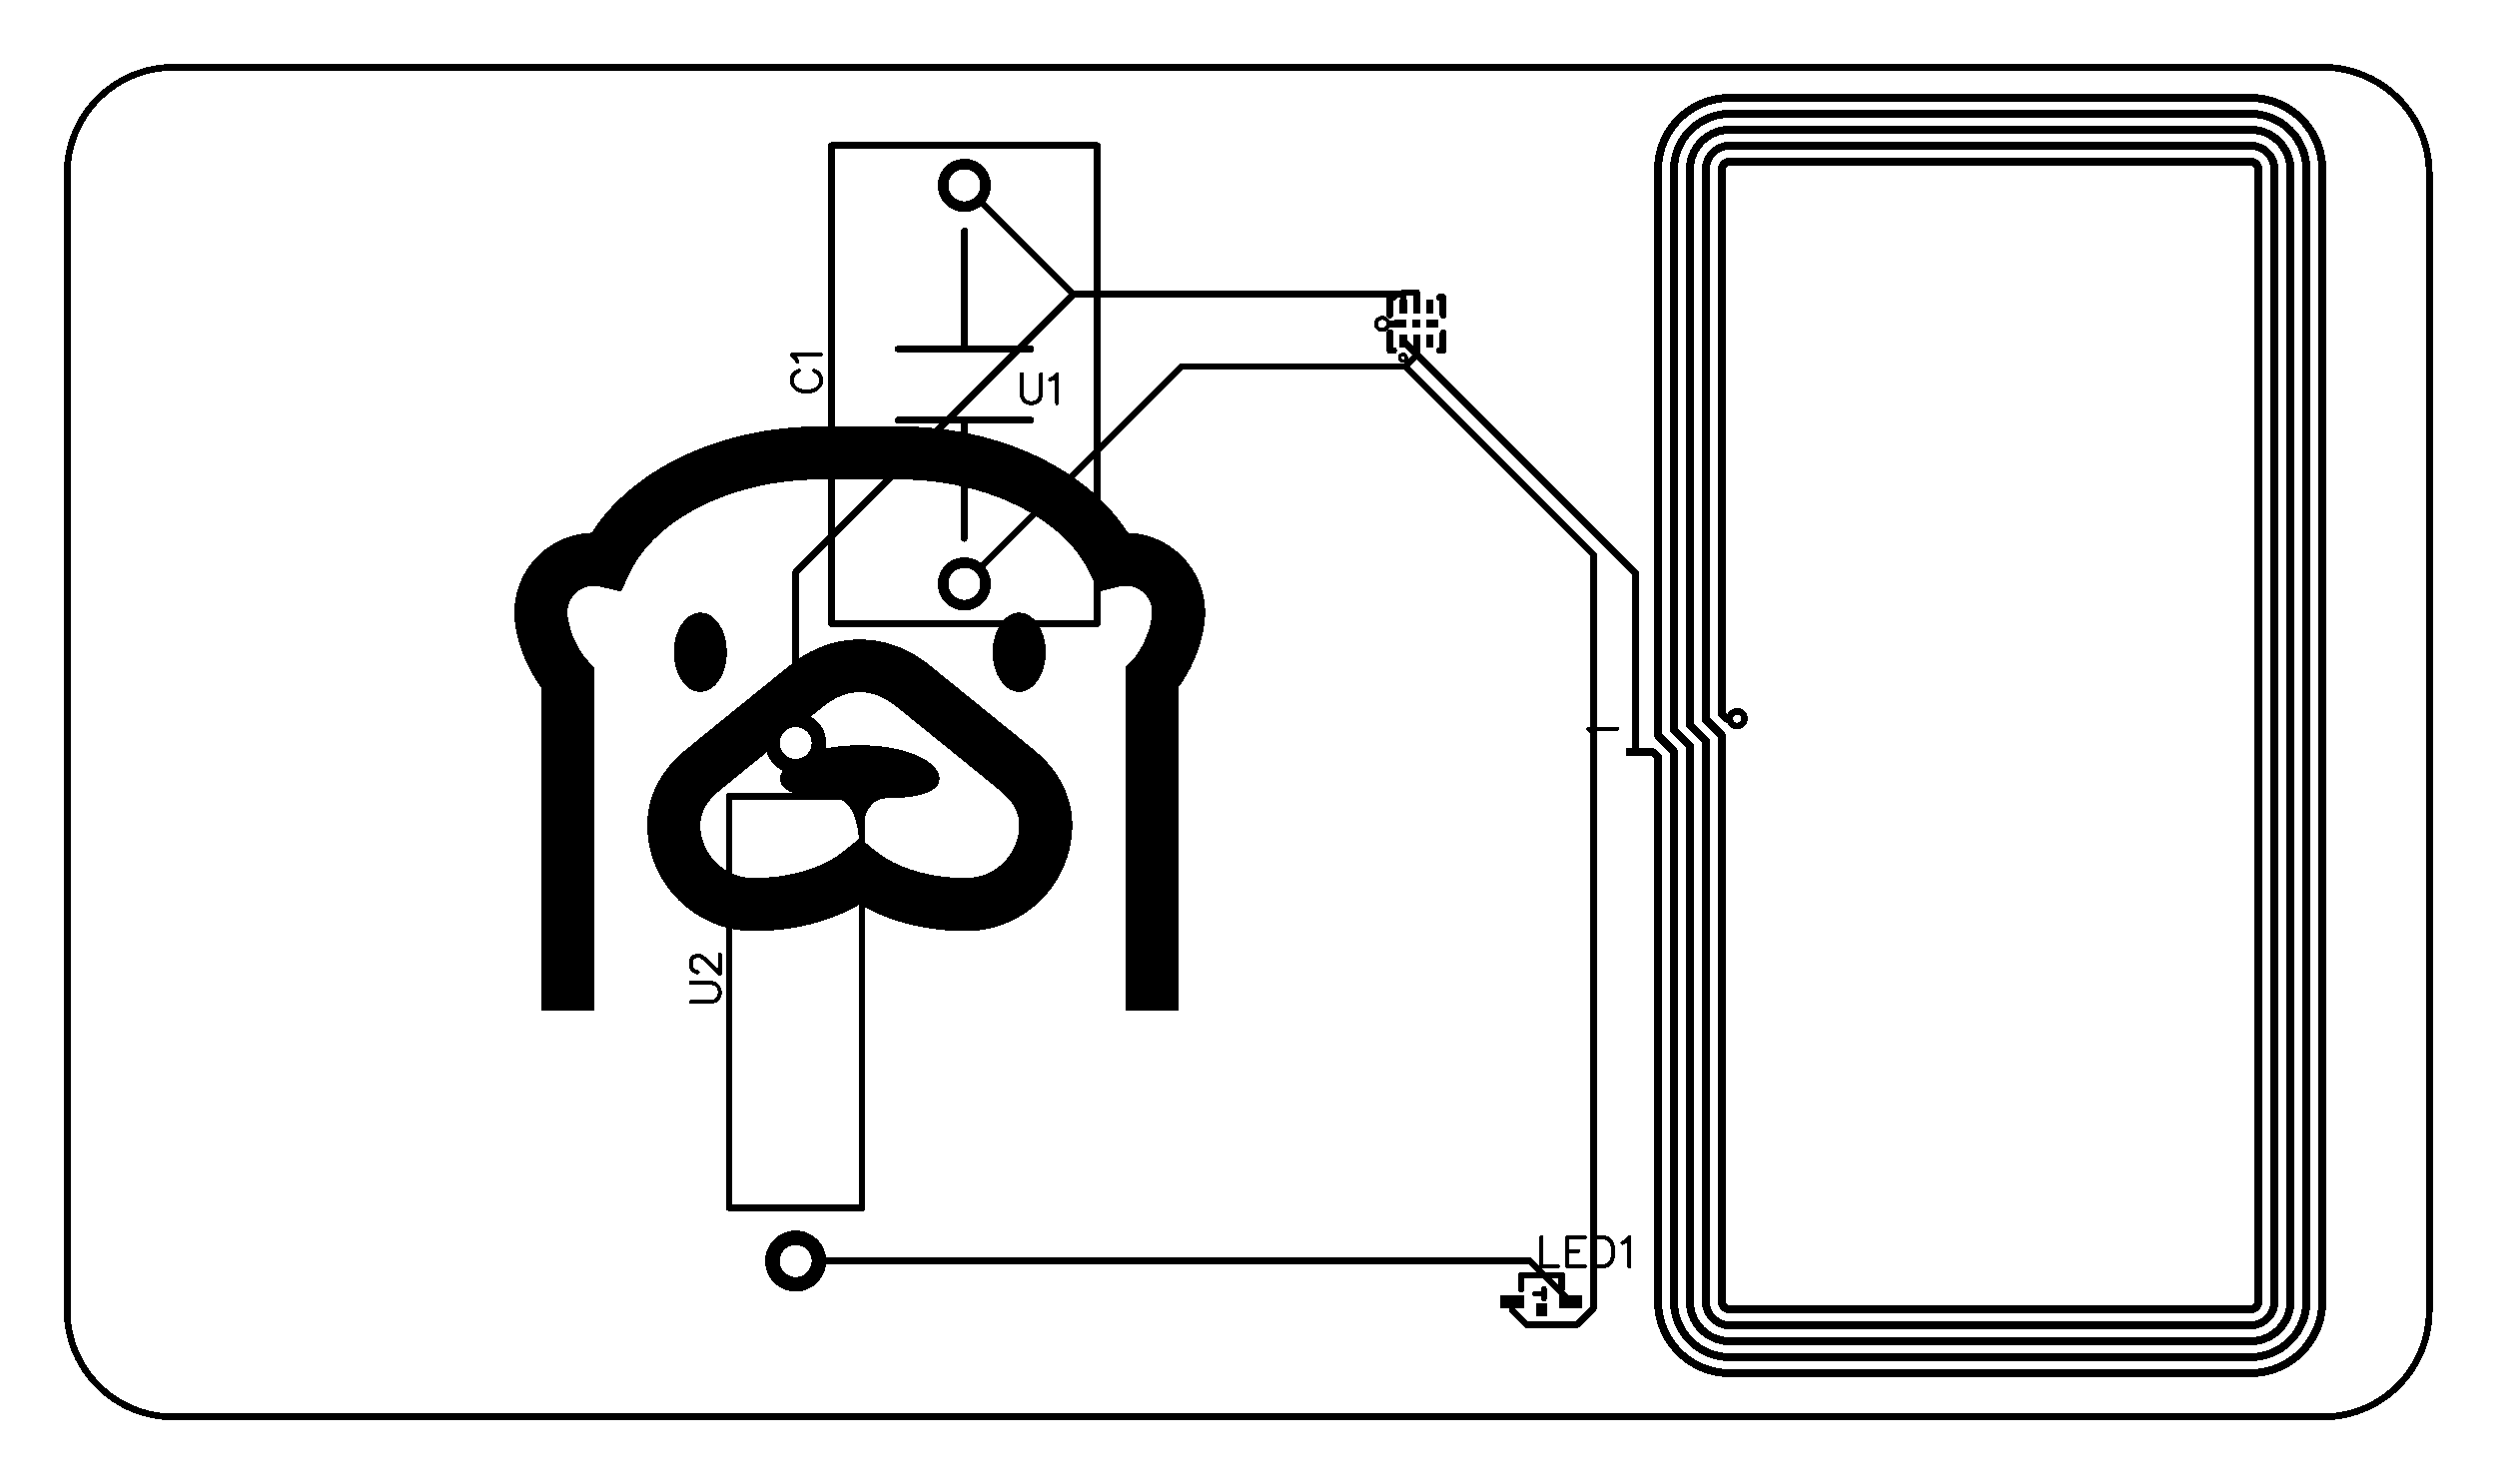 <svg xmlns="http://www.w3.org/2000/svg" xmlns:xlink="http://www.w3.org/1999/xlink" width="93.98mm" height="55.88mm" viewBox="4037.6 3039.5 370 220"><title></title><style type="text/css">
*[layerid="1"] {stroke:#000000;fill:#000000;}
*[layerid="2"] {stroke:#000000;fill:#000000;}
*[layerid="3"] {stroke:#000000;fill:#000000;}
*[layerid="4"] {stroke:#000000;fill:#000000;}
*[layerid="5"] {stroke:#000000;fill:#000000;}
*[layerid="6"] {stroke:#000000;fill:#000000;}
*[layerid="7"] {stroke:#000000;fill:#000000;}
*[layerid="8"] {stroke:#000000;fill:#000000;}
*[layerid="9"] {stroke:#000000;fill:#000000;}
*[layerid="10"] {stroke:#000000;fill:#000000;}
*[layerid="11"] {stroke:#000000;fill:#000000;}
*[layerid="12"] {stroke:#000000;fill:#000000;}
*[layerid="13"] {stroke:#000000;fill:#000000;}
*[layerid="14"] {stroke:#000000;fill:#000000;}
*[layerid="15"] {stroke:#000000;fill:#000000;}
*[layerid="19"] {stroke:#000000;fill:#000000;}
*[layerid="21"] {stroke:#000000;fill:#000000;}
*[layerid="22"] {stroke:#000000;fill:#000000;}
*[layerid="23"] {stroke:#000000;fill:#000000;}
*[layerid="24"] {stroke:#000000;fill:#000000;}
*[layerid="25"] {stroke:#000000;fill:#000000;}
*[layerid="26"] {stroke:#000000;fill:#000000;}
*[layerid="27"] {stroke:#000000;fill:#000000;}
*[layerid="28"] {stroke:#000000;fill:#000000;}
*[layerid="29"] {stroke:#000000;fill:#000000;}
*[layerid="30"] {stroke:#000000;fill:#000000;}
*[layerid="31"] {stroke:#000000;fill:#000000;}
*[layerid="32"] {stroke:#000000;fill:#000000;}
*[layerid="33"] {stroke:#000000;fill:#000000;}
*[layerid="34"] {stroke:#000000;fill:#000000;}
*[layerid="35"] {stroke:#000000;fill:#000000;}
*[layerid="36"] {stroke:#000000;fill:#000000;}
*[layerid="37"] {stroke:#000000;fill:#000000;}
*[layerid="38"] {stroke:#000000;fill:#000000;}
*[layerid="39"] {stroke:#000000;fill:#000000;}
*[layerid="40"] {stroke:#000000;fill:#000000;}
*[layerid="41"] {stroke:#000000;fill:#000000;}
*[layerid="42"] {stroke:#000000;fill:#000000;}
*[layerid="43"] {stroke:#000000;fill:#000000;}
*[layerid="44"] {stroke:#000000;fill:#000000;}
*[layerid="45"] {stroke:#000000;fill:#000000;}
*[layerid="46"] {stroke:#000000;fill:#000000;}
*[layerid="47"] {stroke:#000000;fill:#000000;}
*[layerid="48"] {stroke:#000000;fill:#000000;}
*[layerid="49"] {stroke:#000000;fill:#000000;}
*[layerid="50"] {stroke:#000000;fill:#000000;}
*[layerid="51"] {stroke:#000000;fill:#000000;}
*[layerid="52"] {stroke:#000000;fill:#000000;}
*[layerid="99"] {stroke:#000000;fill:#000000;}
*[layerid="100"] {stroke:#000000;fill:#000000;}
*[layerid="101"] {stroke:#000000;fill:#000000;}
*[layerid="Hole"] {stroke:#000000;fill:#000000;}
*[layerid="DRCError"] {stroke:#000000;fill:#000000;}
*[fill="none"] {fill: none;}
*[stroke="none"] {stroke: none;}
path, polyline, polygon, line {stroke-linecap:round;}
g[c_partid="part_pad"][layerid="1"] ellipse:not([c_etype="pad_outer"]) {fill:#000000;}
g[c_partid="part_pad"][layerid="1"] polygon:not([c_etype="pad_outer"]) {fill:#000000;}
g[c_partid="part_pad"][layerid="1"] polyline:not([c_etype="pad_outer"]) {stroke:#000000;}
g[c_partid="part_pad"][layerid="2"] ellipse:not([c_etype="pad_outer"]) {fill:#000000;}
g[c_partid="part_pad"][layerid="2"] polygon:not([c_etype="pad_outer"]) {fill:#000000;}
g[c_partid="part_pad"][layerid="2"] polyline:not([c_etype="pad_outer"]) {stroke:#000000;}
g[c_partid="part_pad"][layerid="11"] ellipse:not([c_etype="pad_outer"]) {fill:#000000;}
g[c_partid="part_pad"][layerid="11"] polygon:not([c_etype="pad_outer"]) {fill:#000000;}
g[c_partid="part_pad"][layerid="11"] polyline:not([c_etype="pad_outer"]) {stroke:#000000;}
g[c_partid="part_pad"][layerid="11"] circle {fill:#FFFFFF;}
g[c_partid="part_pad"][layerid="11"] > polyline:nth-of-type(2) {stroke:#FFFFFF;}
g[c_partid="part_pad"][layerid="11"][c_shape="ELLIPSE"]  polyline:nth-last-of-type(1) {stroke:#FFFFFF;}
g[c_partid="part_pad"][layerid="11"][c_shape="RECT"]  polyline:nth-last-of-type(1) {stroke:#FFFFFF;}
g[c_partid="part_pad"][layerid="11"][c_shape="POLYGON"]  polyline:nth-last-of-type(1) {stroke:#FFFFFF;}
g[c_partid="part_via"] > * + circle, #gCurParts g[c_partid="part_via"] > * + circle {fill:#FFFFFF;}
g[c_partid="part_pad"] > polygon[c_etype="pad_outer"], #gCurParts g[c_partid="part_pad"] > polygon[c_etype="pad_outer"] {stroke-linejoin: round;stroke-miterlimit: 100;}
g[c_partid="part_hole"] > circle {fill: #FFFFFF;}path, polyline, polygon {stroke-linejoin:round;}
rect, circle, ellipse, polyline, line, polygon, path {shape-rendering:crispEdges;}
</style>
<rect x="4037.6" y="3039.5" width="370" height="220" fill="#FFFFFF" stroke="none"/><polyline points="4245.532 3090.059 4280 3124.527 4280 3151" stroke-width="1"  stroke-linecap="round" fill="none" layerid="1" net="U1_1" id="gge1101" locked="0" /><polyline points="4155.5 3226.386 4264.308 3226.386 4270.331 3232.409" stroke-width="1"  stroke-linecap="round" fill="none" layerid="1" net="U2_1" id="gge1071" locked="0" /><polyline points="4245.532 3082.856 4247.5 3082.856" stroke-width="1"  stroke-linecap="round" fill="none" layerid="1" net="U1_7" id="gge1068" locked="0" /><polyline points="4247.5 3084.941 4247.5 3082.856" stroke-width="1"  stroke-linecap="round" fill="none" layerid="1" net="U1_7" id="gge1065" locked="0" /><polyline points="4245.532 3084.941 4245.532 3083.419" stroke-width="1"  stroke-linecap="round" fill="none" layerid="1" net="U1_7" id="gge1062" locked="0" /><polyline points="4245.532 3083.419 4245.532 3082.856" stroke-width="1"  stroke-linecap="round" fill="none" layerid="1" net="U1_7" id="gge1059" locked="0" /><polyline points="4155.5 3149.614 4155.5 3124.294 4196.661 3083.133" stroke-width="1"  stroke-linecap="round" fill="none" layerid="1" net="U1_7" id="gge1056" locked="0" /><polyline points="4245.532 3083.419 4245.247 3083.134 4245.247 3083.133 4196.661 3083.133" stroke-width="1"  stroke-linecap="round" fill="none" layerid="1" net="U1_7" id="gge1053" locked="0" /><polyline points="4196.661 3083.133 4180.5 3066.972" stroke-width="1"  stroke-linecap="round" fill="none" layerid="1" net="U1_7" id="gge1050" locked="0" /><polyline points="4245.841 3093.804 4273.768 3121.731 4273.768 3233.312 4271.21 3235.87 4263.872 3235.87 4261.669 3233.667 4261.669 3232.409" stroke-width="1"  stroke-linecap="round" fill="none" layerid="1" net="U1_2" id="gge1047" locked="0" /><polyline points="4247.5 3090.059 4247.5 3092.145 4245.841 3093.804" stroke-width="1"  stroke-linecap="round" fill="none" layerid="1" net="U1_2" id="gge1044" locked="0" /><polyline points="4245.841 3093.804 4212.723 3093.804 4212.723 3093.805 4180.5 3126.028" stroke-width="1"  stroke-linecap="round" fill="none" layerid="1" net="U1_2" id="gge1041" locked="0" /><polyline points="4295 3146 4293.386 3146 4292.736 3145.35 4292.736 3064.642 4292.74 3064.545 4292.752 3064.448 4292.772 3064.353 4292.799 3064.26 4292.834 3064.17 4292.877 3064.082 4292.926 3063.999 4292.983 3063.92 4293.045 3063.845 4293.114 3063.776 4293.187 3063.713 4293.266 3063.656 4293.349 3063.606 4293.437 3063.563 4293.527 3063.527 4293.62 3063.499 4293.715 3063.478 4293.811 3063.466 4293.908 3063.461 4293.917 3063.461" stroke-width="1"  stroke-linecap="round" fill="none" layerid="1" net="U1_8" id="gge1035" locked="0" /><polyline points="4245.138 3087.5 4242.414 3087.5" stroke-width="1"  stroke-linecap="round" fill="none" layerid="1" net="U1_8" id="gge1029" locked="0" /><polyline points="4372.264 3232.358 4372.264 3064.642" stroke-width="1.181"  stroke-linecap="round" fill="none" layerid="1" net="" id="gge21" locked="0" /><polyline points="4374.626 3232.358 4374.626 3064.642" stroke-width="1.181"  stroke-linecap="round" fill="none" layerid="1" net="" id="gge24" locked="0" /><polyline points="4376.988 3232.358 4376.988 3064.642" stroke-width="1.181"  stroke-linecap="round" fill="none" layerid="1" net="" id="gge27" locked="0" /><polyline points="4379.35 3232.358 4379.35 3064.642" stroke-width="1.181"  stroke-linecap="round" fill="none" layerid="1" net="" id="gge30" locked="0" /><polyline points="4381.712 3232.358 4381.712 3064.642" stroke-width="1.181"  stroke-linecap="round" fill="none" layerid="1" net="" id="gge33" locked="0" /><polyline points="4293.917 3233.539 4371.083 3233.539" stroke-width="1.181"  stroke-linecap="round" fill="none" layerid="1" net="" id="gge36" locked="0" /><polyline points="4293.917 3235.901 4371.083 3235.901" stroke-width="1.181"  stroke-linecap="round" fill="none" layerid="1" net="" id="gge39" locked="0" /><polyline points="4293.917 3238.264 4371.083 3238.264" stroke-width="1.181"  stroke-linecap="round" fill="none" layerid="1" net="" id="gge42" locked="0" /><polyline points="4293.917 3240.626 4371.083 3240.626" stroke-width="1.181"  stroke-linecap="round" fill="none" layerid="1" net="" id="gge45" locked="0" /><polyline points="4293.917 3242.988 4371.083 3242.988" stroke-width="1.181"  stroke-linecap="round" fill="none" layerid="1" net="" id="gge48" locked="0" /><polyline points="4293.917 3063.461 4371.083 3063.461" stroke-width="1.181"  stroke-linecap="round" fill="none" layerid="1" net="" id="gge51" locked="0" /><polyline points="4293.917 3061.099 4371.083 3061.099" stroke-width="1.181"  stroke-linecap="round" fill="none" layerid="1" net="" id="gge54" locked="0" /><polyline points="4293.917 3058.736 4371.083 3058.736" stroke-width="1.181"  stroke-linecap="round" fill="none" layerid="1" net="" id="gge57" locked="0" /><polyline points="4293.917 3056.374 4371.083 3056.374" stroke-width="1.181"  stroke-linecap="round" fill="none" layerid="1" net="" id="gge60" locked="0" /><polyline points="4293.917 3054.012 4371.083 3054.012" stroke-width="1.181"  stroke-linecap="round" fill="none" layerid="1" net="" id="gge63" locked="0" /><polyline points="4292.736 3232.358 4292.736 3148.5 4290.374 3146.138 4290.374 3064.642" stroke-width="1.181"  stroke-linecap="round" fill="none" layerid="1" net="" id="gge126" locked="0" /><polyline points="4288.012 3232.358 4288.012 3150.075 4285.65 3147.713 4285.65 3064.642" stroke-width="1.181"  stroke-linecap="round" fill="none" layerid="1" net="" id="gge129" locked="0" /><polyline points="4290.374 3232.358 4290.374 3149.287 4288.012 3146.925 4288.012 3064.642" stroke-width="1.181"  stroke-linecap="round" fill="none" layerid="1" net="" id="gge132" locked="0" /><polyline points="4285.65 3232.358 4285.65 3150.862 4283.287 3148.5 4283.287 3064.642" stroke-width="1.181"  stroke-linecap="round" fill="none" layerid="1" net="" id="gge135" locked="0" /><polyline points="4292.736 3064.642 4292.736 3145.35 4293.386 3146 4295 3146" stroke-width="1.181"  stroke-linecap="round" fill="none" layerid="1" net="" id="gge138" locked="0" /><polyline points="4279.5 3151 4280 3151 4282.638 3151 4283.287 3151.65 4283.287 3232.358" stroke-width="1.181"  stroke-linecap="round" fill="none" layerid="1" net="" id="gge141" locked="0" /><g c_partid="part_pad" c_etype="pinpart" c_origin="4280,3151" layerid="1" number="P$1" net="U1_1" plated ="Y"  id="gge144" locked="0" c_rotation="180" c_width="2.953" c_height="1.181" title="U1_1" c_shape="RECT" pasteexpansion="0" solderexpansion="0.2"><polygon  c_etype="pad_shell" points="4281.476 3151.59 4278.524 3151.59 4278.524 3150.41 4281.476 3150.41" layerid="1" stroke-width="0" /><circle c_etype="pad_hole" cx="4280" cy="3151" r="0" layerid="1" stroke-width="0"/></g><g c_partid="part_pad" c_etype="pinpart" c_origin="4270.331,3232.409" layerid="1" number="1" net="U2_1" plated ="Y"  id="gge324" locked="0" c_rotation="90" c_width="1.968" c_height="3.543" title="U2_1" c_shape="RECT" pasteexpansion="0" solderexpansion="0.2"><polygon  c_etype="pad_shell" points="4268.559 3233.394 4268.559 3231.425 4272.102 3231.425 4272.102 3233.394" layerid="1" stroke-width="0" /><circle c_etype="pad_hole" cx="4270.331" cy="3232.409" r="0" layerid="1" stroke-width="0"/></g><g c_partid="part_pad" c_etype="pinpart" c_origin="4261.669,3232.409" layerid="1" number="2" net="U1_2" plated ="Y"  id="gge339" locked="0" c_rotation="90" c_width="1.968" c_height="3.543" title="U1_2" c_shape="RECT" pasteexpansion="0" solderexpansion="0.2"><polygon  c_etype="pad_shell" points="4259.898 3233.394 4259.898 3231.425 4263.441 3231.425 4263.441 3233.394" layerid="1" stroke-width="0" /><circle c_etype="pad_hole" cx="4261.669" cy="3232.409" r="0" layerid="1" stroke-width="0"/></g><g c_partid="part_pad" c_etype="pinpart" c_origin="4266,3233.59" layerid="1" number="3" net="LED1_3" plated ="Y"  id="gge354" locked="0" c_rotation="270" c_width="1.968" c_height="1.575" title="LED1_3" c_shape="RECT" pasteexpansion="0" solderexpansion="0.2"><polygon  c_etype="pad_shell" points="4266.787 3232.606 4266.787 3234.575 4265.213 3234.575 4265.213 3232.606" layerid="1" stroke-width="0" /><circle c_etype="pad_hole" cx="4266" cy="3233.59" r="0" layerid="1" stroke-width="0"/></g><g c_partid="part_pad" c_etype="pinpart" c_origin="4245.532,3090.059" layerid="1" number="1" net="U1_1" plated ="Y"  id="gge450" locked="0" c_rotation="90" c_width="1.968" c_height="1.102" title="U1_1" c_shape="RECT" pasteexpansion="0" solderexpansion="0.2"><polygon  c_etype="pad_shell" points="4244.981 3091.044 4244.981 3089.075 4246.083 3089.075 4246.083 3091.044" layerid="1" stroke-width="0" /><circle c_etype="pad_hole" cx="4245.532" cy="3090.059" r="0" layerid="1" stroke-width="0"/></g><g c_partid="part_pad" c_etype="pinpart" c_origin="4247.5,3090.059" layerid="1" number="2" net="U1_2" plated ="Y"  id="gge465" locked="0" c_rotation="90" c_width="1.968" c_height="1.102" title="U1_2" c_shape="RECT" pasteexpansion="0" solderexpansion="0.2"><polygon  c_etype="pad_shell" points="4246.949 3091.044 4246.949 3089.075 4248.051 3089.075 4248.051 3091.044" layerid="1" stroke-width="0" /><circle c_etype="pad_hole" cx="4247.5" cy="3090.059" r="0" layerid="1" stroke-width="0"/></g><g c_partid="part_pad" c_etype="pinpart" c_origin="4249.468,3090.059" layerid="1" number="3" net="U1_3" plated ="Y"  id="gge480" locked="0" c_rotation="90" c_width="1.968" c_height="1.102" title="U1_3" c_shape="RECT" pasteexpansion="0" solderexpansion="0.2"><polygon  c_etype="pad_shell" points="4248.917 3091.044 4248.917 3089.075 4250.019 3089.075 4250.019 3091.044" layerid="1" stroke-width="0" /><circle c_etype="pad_hole" cx="4249.469" cy="3090.059" r="0" layerid="1" stroke-width="0"/></g><g c_partid="part_pad" c_etype="pinpart" c_origin="4249.862,3087.5" layerid="1" number="4" net="U1_4" plated ="Y"  id="gge495" locked="0" c_rotation="180" c_width="1.772" c_height="1.181" title="U1_4" c_shape="RECT" pasteexpansion="0" solderexpansion="0.2"><polygon  c_etype="pad_shell" points="4250.748 3088.091 4248.976 3088.091 4248.976 3086.91 4250.748 3086.91" layerid="1" stroke-width="0" /><circle c_etype="pad_hole" cx="4249.862" cy="3087.5" r="0" layerid="1" stroke-width="0"/></g><g c_partid="part_pad" c_etype="pinpart" c_origin="4249.469,3084.941" layerid="1" number="5" net="U1_5" plated ="Y"  id="gge510" locked="0" c_rotation="90" c_width="1.968" c_height="1.102" title="U1_5" c_shape="RECT" pasteexpansion="0" solderexpansion="0.2"><polygon  c_etype="pad_shell" points="4248.918 3085.925 4248.918 3083.957 4250.02 3083.957 4250.02 3085.925" layerid="1" stroke-width="0" /><circle c_etype="pad_hole" cx="4249.469" cy="3084.941" r="0" layerid="1" stroke-width="0"/></g><g c_partid="part_pad" c_etype="pinpart" c_origin="4247.5,3084.941" layerid="1" number="6" net="U1_7" plated ="Y"  id="gge525" locked="0" c_rotation="90" c_width="1.968" c_height="1.102" title="U1_7" c_shape="RECT" pasteexpansion="0" solderexpansion="0.2"><polygon  c_etype="pad_shell" points="4246.949 3085.925 4246.949 3083.957 4248.051 3083.957 4248.051 3085.925" layerid="1" stroke-width="0" /><circle c_etype="pad_hole" cx="4247.501" cy="3084.941" r="0" layerid="1" stroke-width="0"/></g><g c_partid="part_pad" c_etype="pinpart" c_origin="4245.532,3084.941" layerid="1" number="7" net="U1_7" plated ="Y"  id="gge540" locked="0" c_rotation="90" c_width="1.968" c_height="1.102" title="U1_7" c_shape="RECT" pasteexpansion="0" solderexpansion="0.2"><polygon  c_etype="pad_shell" points="4244.981 3085.925 4244.981 3083.957 4246.083 3083.957 4246.083 3085.925" layerid="1" stroke-width="0" /><circle c_etype="pad_hole" cx="4245.532" cy="3084.941" r="0" layerid="1" stroke-width="0"/></g><g c_partid="part_pad" c_etype="pinpart" c_origin="4245.138,3087.5" layerid="1" number="8" net="U1_8" plated ="Y"  id="gge555" locked="0" c_rotation="180" c_width="1.772" c_height="1.181" title="U1_8" c_shape="RECT" pasteexpansion="0" solderexpansion="0.2"><polygon  c_etype="pad_shell" points="4246.024 3088.091 4244.252 3088.091 4244.252 3086.91 4246.024 3086.91" layerid="1" stroke-width="0" /><circle c_etype="pad_hole" cx="4245.138" cy="3087.5" r="0" layerid="1" stroke-width="0"/></g><g c_partid="part_pad" c_etype="pinpart" c_origin="4247.5,3087.5" layerid="1" number="9" net="U1_9" plated ="Y"  id="gge570" locked="0" c_rotation="180" c_width="1.181" c_height="1.181" title="U1_9" c_shape="RECT" pasteexpansion="0" solderexpansion="0.2"><polygon  c_etype="pad_shell" points="4248.09 3088.091 4246.909 3088.091 4246.909 3086.91 4248.09 3086.91" layerid="1" stroke-width="0" /><circle c_etype="pad_hole" cx="4247.501" cy="3087.5" r="0" layerid="1" stroke-width="0"/></g><path d="M 4292.736 3064.642 A 1.181 1.181 0 0 1 4293.917 3063.461" locked="0"  fill="none" stroke-width="1.181" c_helper_type="arc2" net="" layerid="1" id="gge66" /><path d="M 4290.374 3064.642 A 3.543 3.543 0 0 1 4293.917 3061.099" locked="0"  fill="none" stroke-width="1.181" c_helper_type="arc2" net="" layerid="1" id="gge69" /><path d="M 4288.012 3064.642 A 5.905 5.905 0 0 1 4293.917 3058.736" locked="0"  fill="none" stroke-width="1.181" c_helper_type="arc2" net="" layerid="1" id="gge72" /><path d="M 4285.65 3064.642 A 8.268 8.268 0 0 1 4293.917 3056.374" locked="0"  fill="none" stroke-width="1.181" c_helper_type="arc2" net="" layerid="1" id="gge75" /><path d="M 4283.287 3064.642 A 10.63 10.63 0 0 1 4293.917 3054.012" locked="0"  fill="none" stroke-width="1.181" c_helper_type="arc2" net="" layerid="1" id="gge78" /><path d="M 4292.736 3232.358 A 1.181 1.181 0 0 0 4293.917 3233.539" locked="0"  fill="none" stroke-width="1.181" c_helper_type="arc2" net="" layerid="1" id="gge81" /><path d="M 4290.374 3232.358 A 3.543 3.543 0 0 0 4293.917 3235.901" locked="0"  fill="none" stroke-width="1.181" c_helper_type="arc2" net="" layerid="1" id="gge84" /><path d="M 4288.012 3232.358 A 5.905 5.905 0 0 0 4293.917 3238.264" locked="0"  fill="none" stroke-width="1.181" c_helper_type="arc2" net="" layerid="1" id="gge87" /><path d="M 4285.65 3232.358 A 8.268 8.268 0 0 0 4293.917 3240.626" locked="0"  fill="none" stroke-width="1.181" c_helper_type="arc2" net="" layerid="1" id="gge90" /><path d="M 4283.287 3232.358 A 10.63 10.63 0 0 0 4293.917 3242.988" locked="0"  fill="none" stroke-width="1.181" c_helper_type="arc2" net="" layerid="1" id="gge93" /><path d="M 4372.264 3232.358 A 1.181 1.181 0 0 1 4371.083 3233.539" locked="0"  fill="none" stroke-width="1.181" c_helper_type="arc2" net="" layerid="1" id="gge96" /><path d="M 4374.626 3232.358 A 3.543 3.543 0 0 1 4371.083 3235.901" locked="0"  fill="none" stroke-width="1.181" c_helper_type="arc2" net="" layerid="1" id="gge99" /><path d="M 4376.988 3232.358 A 5.905 5.905 0 0 1 4371.083 3238.264" locked="0"  fill="none" stroke-width="1.181" c_helper_type="arc2" net="" layerid="1" id="gge102" /><path d="M 4379.35 3232.358 A 8.268 8.268 0 0 1 4371.083 3240.626" locked="0"  fill="none" stroke-width="1.181" c_helper_type="arc2" net="" layerid="1" id="gge105" /><path d="M 4381.713 3232.358 A 10.63 10.63 0 0 1 4371.083 3242.988" locked="0"  fill="none" stroke-width="1.181" c_helper_type="arc2" net="" layerid="1" id="gge108" /><path d="M 4372.264 3064.642 A 1.181 1.181 0 0 0 4371.083 3063.461" locked="0"  fill="none" stroke-width="1.181" c_helper_type="arc2" net="" layerid="1" id="gge111" /><path d="M 4374.626 3064.642 A 3.543 3.543 0 0 0 4371.083 3061.099" locked="0"  fill="none" stroke-width="1.181" c_helper_type="arc2" net="" layerid="1" id="gge114" /><path d="M 4376.988 3064.642 A 5.905 5.905 0 0 0 4371.083 3058.736" locked="0"  fill="none" stroke-width="1.181" c_helper_type="arc2" net="" layerid="1" id="gge117" /><path d="M 4379.35 3064.642 A 8.268 8.268 0 0 0 4371.083 3056.374" locked="0"  fill="none" stroke-width="1.181" c_helper_type="arc2" net="" layerid="1" id="gge120" /><path d="M 4381.713 3064.642 A 10.63 10.63 0 0 0 4371.083 3054.012" locked="0"  fill="none" stroke-width="1.181" c_helper_type="arc2" net="" layerid="1" id="gge123" /><path d="M 4159.095 3102.693 C 4144.484 3102.693 4131.312 3108.929 4125.261 3118.449 C 4118.918 3118.646 4113.819 3123.862 4113.819 3130.252 C 4113.819 3133.791 4115.421 3138.21 4117.756 3141.348 L 4117.756 3189.307 L 4125.63 3189.307 L 4125.63 3138.395 L 4124.577 3137.265 C 4122.876 3135.426 4121.693 3132.099 4121.693 3130.252 C 4121.693 3128.079 4123.457 3126.315 4125.63 3126.315 C 4125.886 3126.315 4126.187 3126.359 4126.537 3126.438 L 4129.621 3127.176 L 4130.99 3124.308 C 4134.872 3116.218 4146.429 3110.567 4159.095 3110.567 L 4170.906 3110.567 C 4183.571 3110.567 4195.129 3116.218 4199.011 3124.308 L 4200.379 3127.176 L 4203.463 3126.438 C 4203.813 3126.359 4204.114 3126.315 4204.37 3126.315 C 4206.543 3126.315 4208.307 3128.079 4208.307 3130.252 C 4208.307 3132.099 4207.124 3135.426 4205.424 3137.265 L 4204.37 3138.395 L 4204.37 3189.307 L 4212.244 3189.307 L 4212.244 3141.348 C 4214.579 3138.21 4216.181 3133.791 4216.181 3130.252 C 4216.181 3123.862 4211.082 3118.646 4204.739 3118.449 C 4198.688 3108.929 4185.516 3102.693 4170.906 3102.693 L 4159.095 3102.693 L 4159.095 3102.693 M 4141.378 3130.252 L 4140.585 3130.372 L 4139.846 3130.716 L 4139.177 3131.261 L 4138.594 3131.982 L 4138.113 3132.856 L 4137.751 3133.859 L 4137.521 3134.967 L 4137.441 3136.157 L 4137.521 3137.348 L 4137.751 3138.456 L 4138.113 3139.459 L 4138.594 3140.333 L 4139.177 3141.054 L 4139.846 3141.599 L 4140.585 3141.943 L 4141.378 3142.063 L 4142.172 3141.943 L 4142.91 3141.599 L 4143.579 3141.054 L 4144.162 3140.333 L 4144.643 3139.459 L 4145.006 3138.456 L 4145.235 3137.348 L 4145.315 3136.157 L 4145.235 3134.967 L 4145.006 3133.859 L 4144.643 3132.856 L 4144.162 3131.982 L 4143.579 3131.261 L 4142.91 3130.716 L 4142.172 3130.372 L 4141.378 3130.252 L 4141.378 3130.252 M 4188.622 3130.252 L 4187.829 3130.372 L 4187.09 3130.716 L 4186.421 3131.261 L 4185.838 3131.982 L 4185.358 3132.856 L 4184.995 3133.859 L 4184.765 3134.967 L 4184.685 3136.157 L 4184.765 3137.348 L 4184.995 3138.456 L 4185.358 3139.459 L 4185.838 3140.333 L 4186.421 3141.054 L 4187.09 3141.599 L 4187.829 3141.943 L 4188.622 3142.063 L 4189.416 3141.943 L 4190.155 3141.599 L 4190.823 3141.054 L 4191.406 3140.333 L 4191.887 3139.459 L 4192.25 3138.456 L 4192.479 3137.348 L 4192.559 3136.157 L 4192.479 3134.967 L 4192.25 3133.859 L 4191.887 3132.856 L 4191.406 3131.982 L 4190.823 3131.261 L 4190.155 3130.716 L 4189.416 3130.372 L 4188.622 3130.252 L 4188.622 3130.252 M 4165 3134.258 C 4161.398 3134.258 4157.796 3135.531 4154.65 3138.072 C 4140.646 3149.403 4140.317 3149.683 4139.348 3150.498 L 4138.925 3150.852 C 4135.429 3153.777 4133.504 3157.65 4133.504 3161.748 C 4133.504 3170.433 4140.567 3177.496 4149.252 3177.496 C 4155.15 3177.496 4160.725 3176.075 4165 3173.536 C 4169.276 3176.075 4174.85 3177.496 4180.748 3177.496 C 4189.433 3177.496 4196.496 3170.433 4196.496 3161.748 C 4196.496 3157.65 4194.571 3153.781 4191.075 3150.852 L 4190.652 3150.498 C 4189.684 3149.683 4189.358 3149.399 4175.35 3138.064 C 4172.208 3135.527 4168.602 3134.258 4165 3134.258 L 4165 3134.258 M 4165 3142.078 C 4166.824 3142.078 4168.648 3142.782 4170.398 3144.193 C 4184.284 3155.429 4184.62 3155.712 4185.577 3156.519 L 4186.023 3156.896 C 4187.208 3157.888 4188.622 3159.532 4188.622 3161.748 C 4188.622 3166.091 4185.091 3169.622 4180.748 3169.622 C 4175.476 3169.622 4170.516 3168.161 4167.476 3165.708 L 4165.131 3163.816 C 4165.425 3160.395 4166.521 3157.811 4168.937 3157.811 C 4173.288 3157.811 4176.811 3157.017 4176.811 3154.951 C 4176.811 3152.179 4171.524 3149.937 4165 3149.937 C 4158.476 3149.937 4153.189 3152.179 4153.189 3154.951 C 4153.189 3157.017 4156.713 3157.811 4161.063 3157.811 C 4163.48 3157.811 4164.576 3160.395 4164.869 3163.816 L 4162.524 3165.708 C 4159.485 3168.161 4154.524 3169.622 4149.252 3169.622 C 4144.91 3169.622 4141.378 3166.091 4141.378 3161.748 C 4141.378 3159.535 4142.792 3157.888 4143.985 3156.896 L 4144.431 3156.519 C 4145.391 3155.712 4145.72 3155.433 4159.602 3144.201 C 4161.354 3142.785 4163.176 3142.078 4165 3142.078 L 4165 3142.078" layerid="1" stroke="none" c_shapetype="line" id="gge1104"></path><g c_partid="part_pad" c_etype="pinpart" c_origin="4295,3146" layerid="11" number="P$2" net="U1_8" plated ="Y"  id="gge159" locked="0" c_rotation="90" c_width="3.181" c_height="3.181" title="U1_8" c_shape="ELLIPSE" pasteexpansion="0" solderexpansion="0.2"><ellipse c_etype="pad_shell" cx="4295" cy="3146" rx="1.591" ry="1.591" layerid="11" stroke-width="0"/><polyline c_etype="pad_hole" points="4295 3145.999 4295 3146.001" layerid="11" stroke-width="1.182"></polyline></g><g c_partid="part_pad" c_etype="pinpart" c_origin="4180.5,3126.028" layerid="11" number="1" net="U1_2" plated ="Y"  id="gge234" locked="0" c_rotation="90" c_width="7.874" c_height="7.874" title="U1_2" c_shape="ELLIPSE" pasteexpansion="0" solderexpansion="0.2"><ellipse c_etype="pad_shell" cx="4180.5" cy="3126.028" rx="3.937" ry="3.937" layerid="11" stroke-width="0"/><circle c_etype="pad_hole" cx="4180.5" cy="3126.027" r="2.362" layerid="11" stroke-width="0"/></g><g c_partid="part_pad" c_etype="pinpart" c_origin="4180.5,3066.972" layerid="11" number="2" net="U1_7" plated ="Y"  id="gge249" locked="0" c_rotation="90" c_width="7.874" c_height="7.874" title="U1_7" c_shape="ELLIPSE" pasteexpansion="0" solderexpansion="0.2"><ellipse c_etype="pad_shell" cx="4180.5" cy="3066.972" rx="3.937" ry="3.937" layerid="11" stroke-width="0"/><circle c_etype="pad_hole" cx="4180.5" cy="3066.973" r="2.362" layerid="11" stroke-width="0"/></g><g c_partid="part_pad" c_etype="pinpart" c_origin="4155.5,3226.386" layerid="11" number="1" net="U2_1" plated ="Y"  id="gge627" locked="0" c_rotation="90" c_width="9.055" c_height="9.055" title="U2_1" c_shape="ELLIPSE" pasteexpansion="0" solderexpansion="0.2"><ellipse c_etype="pad_shell" cx="4155.5" cy="3226.386" rx="4.528" ry="4.528" layerid="11" stroke-width="0"/><circle c_etype="pad_hole" cx="4155.5" cy="3226.386" r="2.362" layerid="11" stroke-width="0"/></g><g c_partid="part_pad" c_etype="pinpart" c_origin="4155.5,3149.614" layerid="11" number="2" net="U1_7" plated ="Y"  id="gge642" locked="0" c_rotation="90" c_width="9.055" c_height="9.055" title="U1_7" c_shape="ELLIPSE" pasteexpansion="0" solderexpansion="0.2"><ellipse c_etype="pad_shell" cx="4155.5" cy="3149.614" rx="4.528" ry="4.528" layerid="11" stroke-width="0"/><circle c_etype="pad_hole" cx="4155.5" cy="3149.614" r="2.362" layerid="11" stroke-width="0"/></g><g c_partid="part_via" c_etype="pinpart" c_shapetype="group" net="U1_8" c_origin="4242.414,3087.5" layerid="11" id="gge1038" locked="0" solderexpansion=""><circle cx="4242.414" cy="3087.5" r="1.2" stroke-width="0" c_etype="pad_shell"/><circle cx="4242.414" cy="3087.5" r="0.6"  stroke-width="0" c_etype="pad_hole"/></g><polyline points="4190.342 3091.225 4170.658 3091.225" stroke-width="1"  stroke-linecap="round" fill="none" layerid="3" net="" id="gge204" locked="0" /><polyline points="4180.524 3091.225 4180.524 3073.705" stroke-width="1"  stroke-linecap="round" fill="none" layerid="3" net="" id="gge207" locked="0" /><polyline points="4180.476 3101.776 4180.476 3119.295" stroke-width="1"  stroke-linecap="round" fill="none" layerid="3" net="" id="gge210" locked="0" /><polyline points="4170.658 3101.776 4190.342 3101.776" stroke-width="1"  stroke-linecap="round" fill="none" layerid="3" net="" id="gge213" locked="0" /><polyline points="4160.815 3131.933 4160.815 3061.067" stroke-width="1"  stroke-linecap="round" fill="none" layerid="3" net="" id="gge216" locked="0" /><polyline points="4200.185 3131.933 4200.185 3061.067" stroke-width="1"  stroke-linecap="round" fill="none" layerid="3" net="" id="gge219" locked="0" /><polyline points="4160.815 3131.933 4200.106 3131.933" stroke-width="1"  stroke-linecap="round" fill="none" layerid="3" net="" id="gge222" locked="0" /><polyline points="4160.815 3061.067 4200.185 3061.067" stroke-width="1"  stroke-linecap="round" fill="none" layerid="3" net="" id="gge225" locked="0" /><polyline points="4266.394 3231.223 4265.016 3231.223" stroke-width="0.787"  stroke-linecap="round" fill="none" layerid="3" net="" id="gge309" locked="0" /><polyline points="4266.394 3230.441 4266.394 3232.016" stroke-width="0.787"  stroke-linecap="round" fill="none" layerid="3" net="" id="gge312" locked="0" /><polyline points="4263 3230.5 4263 3228.5 4269 3228.5 4269 3230.5" stroke-width="1"  stroke-linecap="round" fill="none" layerid="3" net="" id="gge315" locked="0" /><polyline points="4250.878 3083.563 4251.437 3083.563" stroke-width="1"  stroke-linecap="round" fill="none" layerid="3" net="" id="gge423" locked="0" /><polyline points="4243.563 3086.22 4243.563 3083.563 4244.122 3083.563" stroke-width="1"  stroke-linecap="round" fill="none" layerid="3" net="" id="gge426" locked="0" /><polyline points="4244.122 3091.437 4243.563 3091.437 4243.563 3088.779" stroke-width="1"  stroke-linecap="round" fill="none" layerid="3" net="" id="gge429" locked="0" /><polyline points="4251.437 3091.437 4250.878 3091.437" stroke-width="1"  stroke-linecap="round" fill="none" layerid="3" net="" id="gge432" locked="0" /><polyline points="4251.437 3088.779 4251.437 3091.437" stroke-width="1"  stroke-linecap="round" fill="none" layerid="3" net="" id="gge435" locked="0" /><polyline points="4251.437 3083.563 4251.437 3086.22" stroke-width="1"  stroke-linecap="round" fill="none" layerid="3" net="" id="gge438" locked="0" /><polyline points="4145.658 3218.512 4145.658 3157.49 4165.342 3157.49" stroke-width="1"  stroke-linecap="round" fill="none" layerid="3" net="" id="gge612" locked="0" /><polyline points="4145.658 3218.512 4165.342 3218.512" stroke-width="1"  stroke-linecap="round" fill="none" layerid="3" net="" id="gge615" locked="0" /><polyline points="4165.342 3218.512 4165.342 3157.49" stroke-width="1"  stroke-linecap="round" fill="none" layerid="3" net="" id="gge618" locked="0" /><g c_partid="part_pcbtext" c_etype="" c_origin="4270.5,3148.5" c_rotation="90" c_mirror="0" id="gge9" locked="0" layerid="3" c_shapetype="group" display="none"><path c_fontsize="4.5" c_fontfamily="" c_text="25X48MM_NFC_ANTENNA" d="M 4266.98 3148.3 L 4266.78 3148.3 L 4266.37 3148.09 L 4266.16 3147.89 L 4265.96 3147.48 L 4265.96 3146.66 L 4266.16 3146.25 L 4266.37 3146.05 L 4266.78 3145.84 L 4267.19 3145.84 L 4267.6 3146.05 L 4268.21 3146.45 L 4270.25 3148.5 L 4270.25 3145.64 M 4265.96 3141.83 L 4265.96 3143.88 L 4267.8 3144.08 L 4267.6 3143.88 L 4267.39 3143.26 L 4267.39 3142.65 L 4267.6 3142.04 L 4268 3141.63 L 4268.62 3141.42 L 4269.03 3141.42 L 4269.64 3141.63 L 4270.05 3142.04 L 4270.25 3142.65 L 4270.25 3143.26 L 4270.05 3143.88 L 4269.85 3144.08 L 4269.44 3144.29 M 4265.96 3140.07 L 4270.25 3137.21 M 4265.96 3137.21 L 4270.25 3140.07 M 4265.96 3133.81 L 4268.82 3135.86 L 4268.82 3132.79 M 4265.96 3133.81 L 4270.25 3133.81 M 4265.96 3130.42 L 4266.16 3131.03 L 4266.57 3131.24 L 4266.98 3131.24 L 4267.39 3131.03 L 4267.6 3130.62 L 4267.8 3129.8 L 4268 3129.19 L 4268.41 3128.78 L 4268.82 3128.58 L 4269.44 3128.58 L 4269.85 3128.78 L 4270.05 3128.99 L 4270.25 3129.6 L 4270.25 3130.42 L 4270.05 3131.03 L 4269.85 3131.24 L 4269.44 3131.44 L 4268.82 3131.44 L 4268.41 3131.24 L 4268 3130.83 L 4267.8 3130.21 L 4267.6 3129.4 L 4267.39 3128.99 L 4266.98 3128.78 L 4266.57 3128.78 L 4266.16 3128.99 L 4265.96 3129.6 L 4265.96 3130.42 M 4265.96 3127.23 L 4270.25 3127.23 M 4265.96 3127.23 L 4270.25 3125.59 M 4265.96 3123.95 L 4270.25 3125.59 M 4265.96 3123.95 L 4270.25 3123.95 M 4265.96 3122.6 L 4270.25 3122.6 M 4265.96 3122.6 L 4270.25 3120.97 M 4265.96 3119.33 L 4270.25 3120.97 M 4265.96 3119.33 L 4270.25 3119.33 M 4271.69 3117.98 L 4271.69 3114.3 M 4265.96 3112.95 L 4270.25 3112.95 M 4265.96 3112.95 L 4270.25 3110.09 M 4265.96 3110.09 L 4270.25 3110.09 M 4265.96 3108.74 L 4270.25 3108.74 M 4265.96 3108.74 L 4265.96 3106.08 M 4268 3108.74 L 4268 3107.1 M 4266.98 3101.66 L 4266.57 3101.86 L 4266.16 3102.27 L 4265.96 3102.68 L 4265.96 3103.5 L 4266.16 3103.91 L 4266.57 3104.32 L 4266.98 3104.52 L 4267.6 3104.73 L 4268.62 3104.73 L 4269.23 3104.52 L 4269.64 3104.32 L 4270.05 3103.91 L 4270.25 3103.5 L 4270.25 3102.68 L 4270.05 3102.27 L 4269.64 3101.86 L 4269.23 3101.66 M 4271.69 3100.31 L 4271.69 3096.63 M 4265.96 3093.64 L 4270.25 3095.28 M 4265.96 3093.64 L 4270.25 3092 M 4268.82 3094.66 L 4268.82 3092.62 M 4265.96 3090.65 L 4270.25 3090.65 M 4265.96 3090.65 L 4270.25 3087.79 M 4265.96 3087.79 L 4270.25 3087.79 M 4265.96 3085.01 L 4270.25 3085.01 M 4265.96 3086.44 L 4265.96 3083.58 M 4265.96 3082.23 L 4270.25 3082.23 M 4265.96 3082.23 L 4265.96 3079.57 M 4268 3082.23 L 4268 3080.59 M 4270.25 3082.23 L 4270.25 3079.57 M 4265.96 3078.22 L 4270.25 3078.22 M 4265.96 3078.22 L 4270.25 3075.35 M 4265.96 3075.35 L 4270.25 3075.35 M 4265.96 3074 L 4270.25 3074 M 4265.96 3074 L 4270.25 3071.14 M 4265.96 3071.14 L 4270.25 3071.14 M 4265.96 3068.15 L 4270.25 3069.79 M 4265.96 3068.15 L 4270.25 3066.52 M 4268.82 3069.18 L 4268.82 3067.13" fill="none"  stroke-width="0.6" c_note="note_name" /></g><g c_partid="part_pcbtext" c_etype="" c_origin="4277.5,3148.5" c_rotation="90" c_mirror="0" id="gge15" locked="0" layerid="3" c_shapetype="group" ><path c_fontsize="4.5" c_fontfamily="" c_text="1" d="M 4273.78 3148.5 L 4273.57 3148.09 L 4272.96 3147.48 L 4277.25 3147.48" fill="none"  stroke-width="0.6" c_note="note_pre" /></g><g c_partid="part_pcbtext" c_etype="" c_origin="4152.5,3097.5" c_rotation="90" c_mirror="0" id="gge180" locked="0" layerid="3" c_shapetype="group" display="none"><path c_fontsize="4.5" c_fontfamily="" c_text="220nF" d="M 4148.98 3097.3 L 4148.78 3097.3 L 4148.37 3097.09 L 4148.16 3096.89 L 4147.96 3096.48 L 4147.96 3095.66 L 4148.16 3095.25 L 4148.37 3095.05 L 4148.78 3094.84 L 4149.19 3094.84 L 4149.6 3095.05 L 4150.21 3095.45 L 4152.25 3097.5 L 4152.25 3094.64 M 4148.98 3093.08 L 4148.78 3093.08 L 4148.37 3092.88 L 4148.16 3092.67 L 4147.96 3092.26 L 4147.96 3091.45 L 4148.16 3091.04 L 4148.37 3090.83 L 4148.78 3090.63 L 4149.19 3090.63 L 4149.6 3090.83 L 4150.21 3091.24 L 4152.25 3093.29 L 4152.25 3090.42 M 4147.96 3087.85 L 4148.16 3088.46 L 4148.78 3088.87 L 4149.8 3089.07 L 4150.41 3089.07 L 4151.44 3088.87 L 4152.05 3088.46 L 4152.25 3087.85 L 4152.25 3087.44 L 4152.05 3086.82 L 4151.44 3086.41 L 4150.41 3086.21 L 4149.8 3086.21 L 4148.78 3086.41 L 4148.16 3086.82 L 4147.96 3087.44 L 4147.96 3087.85 M 4149.39 3084.86 L 4152.25 3084.86 M 4150.21 3084.86 L 4149.6 3084.25 L 4149.39 3083.84 L 4149.39 3083.22 L 4149.6 3082.81 L 4150.21 3082.61 L 4152.25 3082.61 M 4147.96 3081.26 L 4152.25 3081.26 M 4147.96 3081.26 L 4147.96 3078.6 M 4150 3081.26 L 4150 3079.62" fill="none"  stroke-width="0.6" c_note="note_name" /></g><g c_partid="part_pcbtext" c_etype="" c_origin="4159.5,3097.5" c_rotation="90" c_mirror="0" id="gge186" locked="0" layerid="3" c_shapetype="group" ><path c_fontsize="4.5" c_fontfamily="" c_text="C1" d="M 4155.98 3094.43 L 4155.57 3094.64 L 4155.16 3095.05 L 4154.96 3095.45 L 4154.96 3096.27 L 4155.16 3096.68 L 4155.57 3097.09 L 4155.98 3097.3 L 4156.6 3097.5 L 4157.62 3097.5 L 4158.23 3097.3 L 4158.64 3097.09 L 4159.05 3096.68 L 4159.25 3096.27 L 4159.25 3095.45 L 4159.05 3095.05 L 4158.64 3094.64 L 4158.23 3094.43 M 4155.78 3093.08 L 4155.57 3092.67 L 4154.96 3092.06 L 4159.25 3092.06" fill="none"  stroke-width="0.6" c_note="note_pre" /></g><g c_partid="part_pcbtext" c_etype="" c_origin="4266,3220.409" c_rotation="0" c_mirror="0" id="gge270" locked="0" layerid="3" c_shapetype="group" display="none"><path c_fontsize="4.5" c_fontfamily="" c_text="BL-HUB34E-AV-TRB" d="M 4266 3215.869 L 4266 3220.159 M 4266 3215.869 L 4267.84 3215.869 L 4268.45 3216.069 L 4268.66 3216.279 L 4268.86 3216.689 L 4268.86 3217.099 L 4268.66 3217.509 L 4268.45 3217.709 L 4267.84 3217.909 M 4266 3217.909 L 4267.84 3217.909 L 4268.45 3218.119 L 4268.66 3218.319 L 4268.86 3218.729 L 4268.86 3219.349 L 4268.66 3219.759 L 4268.45 3219.959 L 4267.84 3220.159 L 4266 3220.159 M 4270.21 3215.869 L 4270.21 3220.159 M 4270.21 3220.159 L 4272.67 3220.159 M 4274.02 3218.319 L 4277.7 3218.319 M 4279.05 3215.869 L 4279.05 3220.159 M 4281.91 3215.869 L 4281.91 3220.159 M 4279.05 3217.909 L 4281.91 3217.909 M 4283.26 3215.869 L 4283.26 3218.939 L 4283.47 3219.549 L 4283.88 3219.959 L 4284.49 3220.159 L 4284.9 3220.159 L 4285.51 3219.959 L 4285.92 3219.549 L 4286.13 3218.939 L 4286.13 3215.869 M 4287.48 3215.869 L 4287.48 3220.159 M 4287.48 3215.869 L 4289.32 3215.869 L 4289.93 3216.069 L 4290.14 3216.279 L 4290.34 3216.689 L 4290.34 3217.099 L 4290.14 3217.509 L 4289.93 3217.709 L 4289.32 3217.909 M 4287.48 3217.909 L 4289.32 3217.909 L 4289.93 3218.119 L 4290.14 3218.319 L 4290.34 3218.729 L 4290.34 3219.349 L 4290.14 3219.759 L 4289.93 3219.959 L 4289.32 3220.159 L 4287.48 3220.159 M 4292.1 3215.869 L 4294.35 3215.869 L 4293.12 3217.509 L 4293.74 3217.509 L 4294.15 3217.709 L 4294.35 3217.909 L 4294.55 3218.529 L 4294.55 3218.939 L 4294.35 3219.549 L 4293.94 3219.959 L 4293.33 3220.159 L 4292.71 3220.159 L 4292.1 3219.959 L 4291.9 3219.759 L 4291.69 3219.349 M 4297.95 3215.869 L 4295.9 3218.729 L 4298.97 3218.729 M 4297.95 3215.869 L 4297.95 3220.159 M 4300.32 3215.869 L 4300.32 3220.159 M 4300.32 3215.869 L 4302.98 3215.869 M 4300.32 3217.909 L 4301.96 3217.909 M 4300.32 3220.159 L 4302.98 3220.159 M 4304.33 3218.319 L 4308.01 3218.319 M 4311 3215.869 L 4309.36 3220.159 M 4311 3215.869 L 4312.64 3220.159 M 4309.98 3218.729 L 4312.02 3218.729 M 4313.99 3215.869 L 4315.62 3220.159 M 4317.26 3215.869 L 4315.62 3220.159 M 4318.61 3218.319 L 4322.29 3218.319 M 4325.07 3215.869 L 4325.07 3220.159 M 4323.64 3215.869 L 4326.5 3215.869 M 4327.85 3215.869 L 4327.85 3220.159 M 4327.85 3215.869 L 4329.7 3215.869 L 4330.31 3216.069 L 4330.51 3216.279 L 4330.72 3216.689 L 4330.72 3217.099 L 4330.51 3217.509 L 4330.31 3217.709 L 4329.7 3217.909 L 4327.85 3217.909 M 4329.29 3217.909 L 4330.72 3220.159 M 4332.07 3215.869 L 4332.07 3220.159 M 4332.07 3215.869 L 4333.91 3215.869 L 4334.52 3216.069 L 4334.73 3216.279 L 4334.93 3216.689 L 4334.93 3217.099 L 4334.73 3217.509 L 4334.52 3217.709 L 4333.91 3217.909 M 4332.07 3217.909 L 4333.91 3217.909 L 4334.52 3218.119 L 4334.73 3218.319 L 4334.93 3218.729 L 4334.93 3219.349 L 4334.73 3219.759 L 4334.52 3219.959 L 4333.91 3220.159 L 4332.07 3220.159" fill="none"  stroke-width="0.6" c_note="note_name" /></g><g c_partid="part_pcbtext" c_etype="" c_origin="4266,3227.409" c_rotation="0" c_mirror="0" id="gge276" locked="0" layerid="3" c_shapetype="group" ><path c_fontsize="4.5" c_fontfamily="" c_text="LED1" d="M 4266 3222.869 L 4266 3227.159 M 4266 3227.159 L 4268.45 3227.159 M 4269.8 3222.869 L 4269.8 3227.159 M 4269.8 3222.869 L 4272.46 3222.869 M 4269.8 3224.909 L 4271.44 3224.909 M 4269.8 3227.159 L 4272.46 3227.159 M 4273.81 3222.869 L 4273.81 3227.159 M 4273.81 3222.869 L 4275.25 3222.869 L 4275.86 3223.069 L 4276.27 3223.479 L 4276.47 3223.889 L 4276.68 3224.509 L 4276.68 3225.529 L 4276.47 3226.139 L 4276.27 3226.549 L 4275.86 3226.959 L 4275.25 3227.159 L 4273.81 3227.159 M 4278.03 3223.689 L 4278.44 3223.479 L 4279.05 3222.869 L 4279.05 3227.159" fill="none"  stroke-width="0.6" c_note="note_pre" /></g><g c_partid="part_pcbtext" c_etype="" c_origin="4246.844,3074.794" c_rotation="0" c_mirror="0" id="gge375" locked="0" layerid="3" c_shapetype="group" display="none"><path c_fontsize="4.5" c_fontfamily="" c_text="NT3H2111W0FHKH" d="M 4246.844 3070.254 L 4246.844 3074.544 M 4246.844 3070.254 L 4249.704 3074.544 M 4249.704 3070.254 L 4249.704 3074.544 M 4252.494 3070.254 L 4252.494 3074.544 M 4251.054 3070.254 L 4253.924 3070.254 M 4255.684 3070.254 L 4257.934 3070.254 L 4256.704 3071.894 L 4257.314 3071.894 L 4257.724 3072.094 L 4257.934 3072.294 L 4258.134 3072.914 L 4258.134 3073.324 L 4257.934 3073.934 L 4257.524 3074.344 L 4256.904 3074.544 L 4256.294 3074.544 L 4255.684 3074.344 L 4255.474 3074.144 L 4255.274 3073.734 M 4259.484 3070.254 L 4259.484 3074.544 M 4262.344 3070.254 L 4262.344 3074.544 M 4259.484 3072.294 L 4262.344 3072.294 M 4263.904 3071.274 L 4263.904 3071.074 L 4264.104 3070.664 L 4264.314 3070.454 L 4264.724 3070.254 L 4265.544 3070.254 L 4265.944 3070.454 L 4266.154 3070.664 L 4266.354 3071.074 L 4266.354 3071.484 L 4266.154 3071.894 L 4265.744 3072.504 L 4263.694 3074.544 L 4266.564 3074.544 M 4267.914 3071.074 L 4268.324 3070.864 L 4268.934 3070.254 L 4268.934 3074.544 M 4270.284 3071.074 L 4270.694 3070.864 L 4271.304 3070.254 L 4271.304 3074.544 M 4272.654 3071.074 L 4273.064 3070.864 L 4273.684 3070.254 L 4273.684 3074.544 M 4275.034 3070.254 L 4276.054 3074.544 M 4277.074 3070.254 L 4276.054 3074.544 M 4277.074 3070.254 L 4278.094 3074.544 M 4279.124 3070.254 L 4278.094 3074.544 M 4281.694 3070.254 L 4281.084 3070.454 L 4280.674 3071.074 L 4280.474 3072.094 L 4280.474 3072.704 L 4280.674 3073.734 L 4281.084 3074.344 L 4281.694 3074.544 L 4282.104 3074.544 L 4282.724 3074.344 L 4283.134 3073.734 L 4283.334 3072.704 L 4283.334 3072.094 L 4283.134 3071.074 L 4282.724 3070.454 L 4282.104 3070.254 L 4281.694 3070.254 M 4284.684 3070.254 L 4284.684 3074.544 M 4284.684 3070.254 L 4287.344 3070.254 M 4284.684 3072.294 L 4286.324 3072.294 M 4288.694 3070.254 L 4288.694 3074.544 M 4291.554 3070.254 L 4291.554 3074.544 M 4288.694 3072.294 L 4291.554 3072.294 M 4292.904 3070.254 L 4292.904 3074.544 M 4295.774 3070.254 L 4292.904 3073.114 M 4293.934 3072.094 L 4295.774 3074.544 M 4297.124 3070.254 L 4297.124 3074.544 M 4299.984 3070.254 L 4299.984 3074.544 M 4297.124 3072.294 L 4299.984 3072.294" fill="none"  stroke-width="0.6" c_note="note_name" /></g><g c_partid="part_pcbtext" c_etype="" c_origin="4189,3099.5" c_rotation="0" c_mirror="0" id="gge381" locked="0" layerid="3" c_shapetype="group" ><path c_fontsize="4.5" c_fontfamily="" c_text="U1" d="M 4189 3094.96 L 4189 3098.03 L 4189.2 3098.64 L 4189.61 3099.05 L 4190.23 3099.25 L 4190.64 3099.25 L 4191.25 3099.05 L 4191.66 3098.64 L 4191.86 3098.03 L 4191.86 3094.96 M 4193.21 3095.78 L 4193.62 3095.57 L 4194.24 3094.96 L 4194.24 3099.25" fill="none"  stroke-width="0.6" c_note="note_pre" /></g><g c_partid="part_pcbtext" c_etype="" c_origin="4131.96,3188.114" c_rotation="90" c_mirror="0" id="gge684" locked="0" layerid="3" c_shapetype="group" display="none"><path c_fontsize="4.5" c_fontfamily="NotoSerifCJKsc-Medium" c_text="47Ω" d="M 4130.79 3187.773 L 4129.4 3186.803 L 4130.79 3186.803 Z  M 4130.79 3185.994 L 4130.79 3186.454 L 4128.98 3186.454 L 4128.98 3186.693 L 4130.84 3187.994 L 4131.05 3187.994 L 4131.05 3186.803 L 4131.96 3186.803 L 4131.96 3186.454 L 4131.05 3186.454 L 4131.05 3185.994 Z  M 4129.03 3185.693 L 4129.37 3185.693 L 4129.37 3184.164 L 4131.92 3185.334 L 4131.96 3185.294 L 4131.96 3184.954 L 4129.24 3183.914 L 4129.03 3183.914 Z  M 4131.22 3180.923 L 4131.65 3181.023 L 4131.65 3181.644 L 4131.65 3181.644 C 4131.33 3181.193 4130.86 3180.834 4130.29 3180.834 C 4129.43 3180.834 4128.96 3181.443 4128.96 3182.113 C 4128.96 3182.803 4129.43 3183.403 4130.29 3183.403 C 4130.86 3183.403 4131.33 3183.044 4131.65 3182.593 L 4131.65 3182.593 L 4131.65 3183.213 L 4131.22 3183.314 L 4131.22 3183.544 L 4131.96 3183.503 L 4131.96 3182.334 L 4131.69 3182.334 C 4131.36 3182.733 4130.84 3182.994 4130.29 3182.994 C 4129.64 3182.994 4129.15 3182.673 4129.15 3182.113 C 4129.15 3181.573 4129.64 3181.244 4130.29 3181.244 C 4130.84 3181.244 4131.36 3181.503 4131.69 3181.914 L 4131.96 3181.914 L 4131.96 3180.733 L 4131.22 3180.693 Z "  stroke="none" stroke-width="0.6" c_note="note_name" /></g><g c_partid="part_pcbtext" c_etype="" c_origin="4144.5,3188" c_rotation="90" c_mirror="0" id="gge588" locked="0" layerid="3" c_shapetype="group" ><path c_fontsize="4.5" c_fontfamily="" c_text="U2" d="M 4139.96 3188 L 4143.03 3188 L 4143.64 3187.8 L 4144.05 3187.39 L 4144.25 3186.77 L 4144.25 3186.36 L 4144.05 3185.75 L 4143.64 3185.34 L 4143.03 3185.14 L 4139.96 3185.14 M 4140.98 3183.58 L 4140.78 3183.58 L 4140.37 3183.38 L 4140.16 3183.17 L 4139.96 3182.76 L 4139.96 3181.95 L 4140.16 3181.54 L 4140.37 3181.33 L 4140.78 3181.13 L 4141.19 3181.13 L 4141.6 3181.33 L 4142.21 3181.74 L 4144.25 3183.79 L 4144.25 3180.92" fill="none"  stroke-width="0.6" c_note="note_pre" /></g><circle cx="4245.501" cy="3092.5" r="0.25" stroke-width="1" fill="none" layerid="3" id="gge441" locked="0"  /><polyline points="4047.559 3233.733 4047.559 3065.229" stroke-width="1"  stroke-linecap="round" fill="none" layerid="10" net="" id="gge705" locked="0" /><polyline points="4381.81 3249.481 4063.307 3249.481" stroke-width="1"  stroke-linecap="round" fill="none" layerid="10" net="" id="gge699" locked="0" /><polyline points="4397.558 3065.229 4397.558 3233.733" stroke-width="1"  stroke-linecap="round" fill="none" layerid="10" net="" id="gge693" locked="0" /><polyline points="4063.307 3049.481 4381.81 3049.481" stroke-width="1"  stroke-linecap="round" fill="none" layerid="10" net="" id="gge687" locked="0" /><path d="M4381.81 3049.481A15.748 15.748 0 0 1 4397.558 3065.229" locked="0"  fill="none" stroke-width="1" c_helper_type="arc2" net="" layerid="10" id="gge690" /><path d="M4397.558 3233.733A15.748 15.748 0 0 1 4381.81 3249.481" locked="0"  fill="none" stroke-width="1" c_helper_type="arc2" net="" layerid="10" id="gge696" /><path d="M4063.307 3249.481A15.748 15.748 0 0 1 4047.559 3233.733" locked="0"  fill="none" stroke-width="1" c_helper_type="arc2" net="" layerid="10" id="gge702" /><path d="M4047.559 3065.229A15.748 15.748 0 0 1 4063.307 3049.481" locked="0"  fill="none" stroke-width="1" c_helper_type="arc2" net="" layerid="10" id="gge708" /></svg>